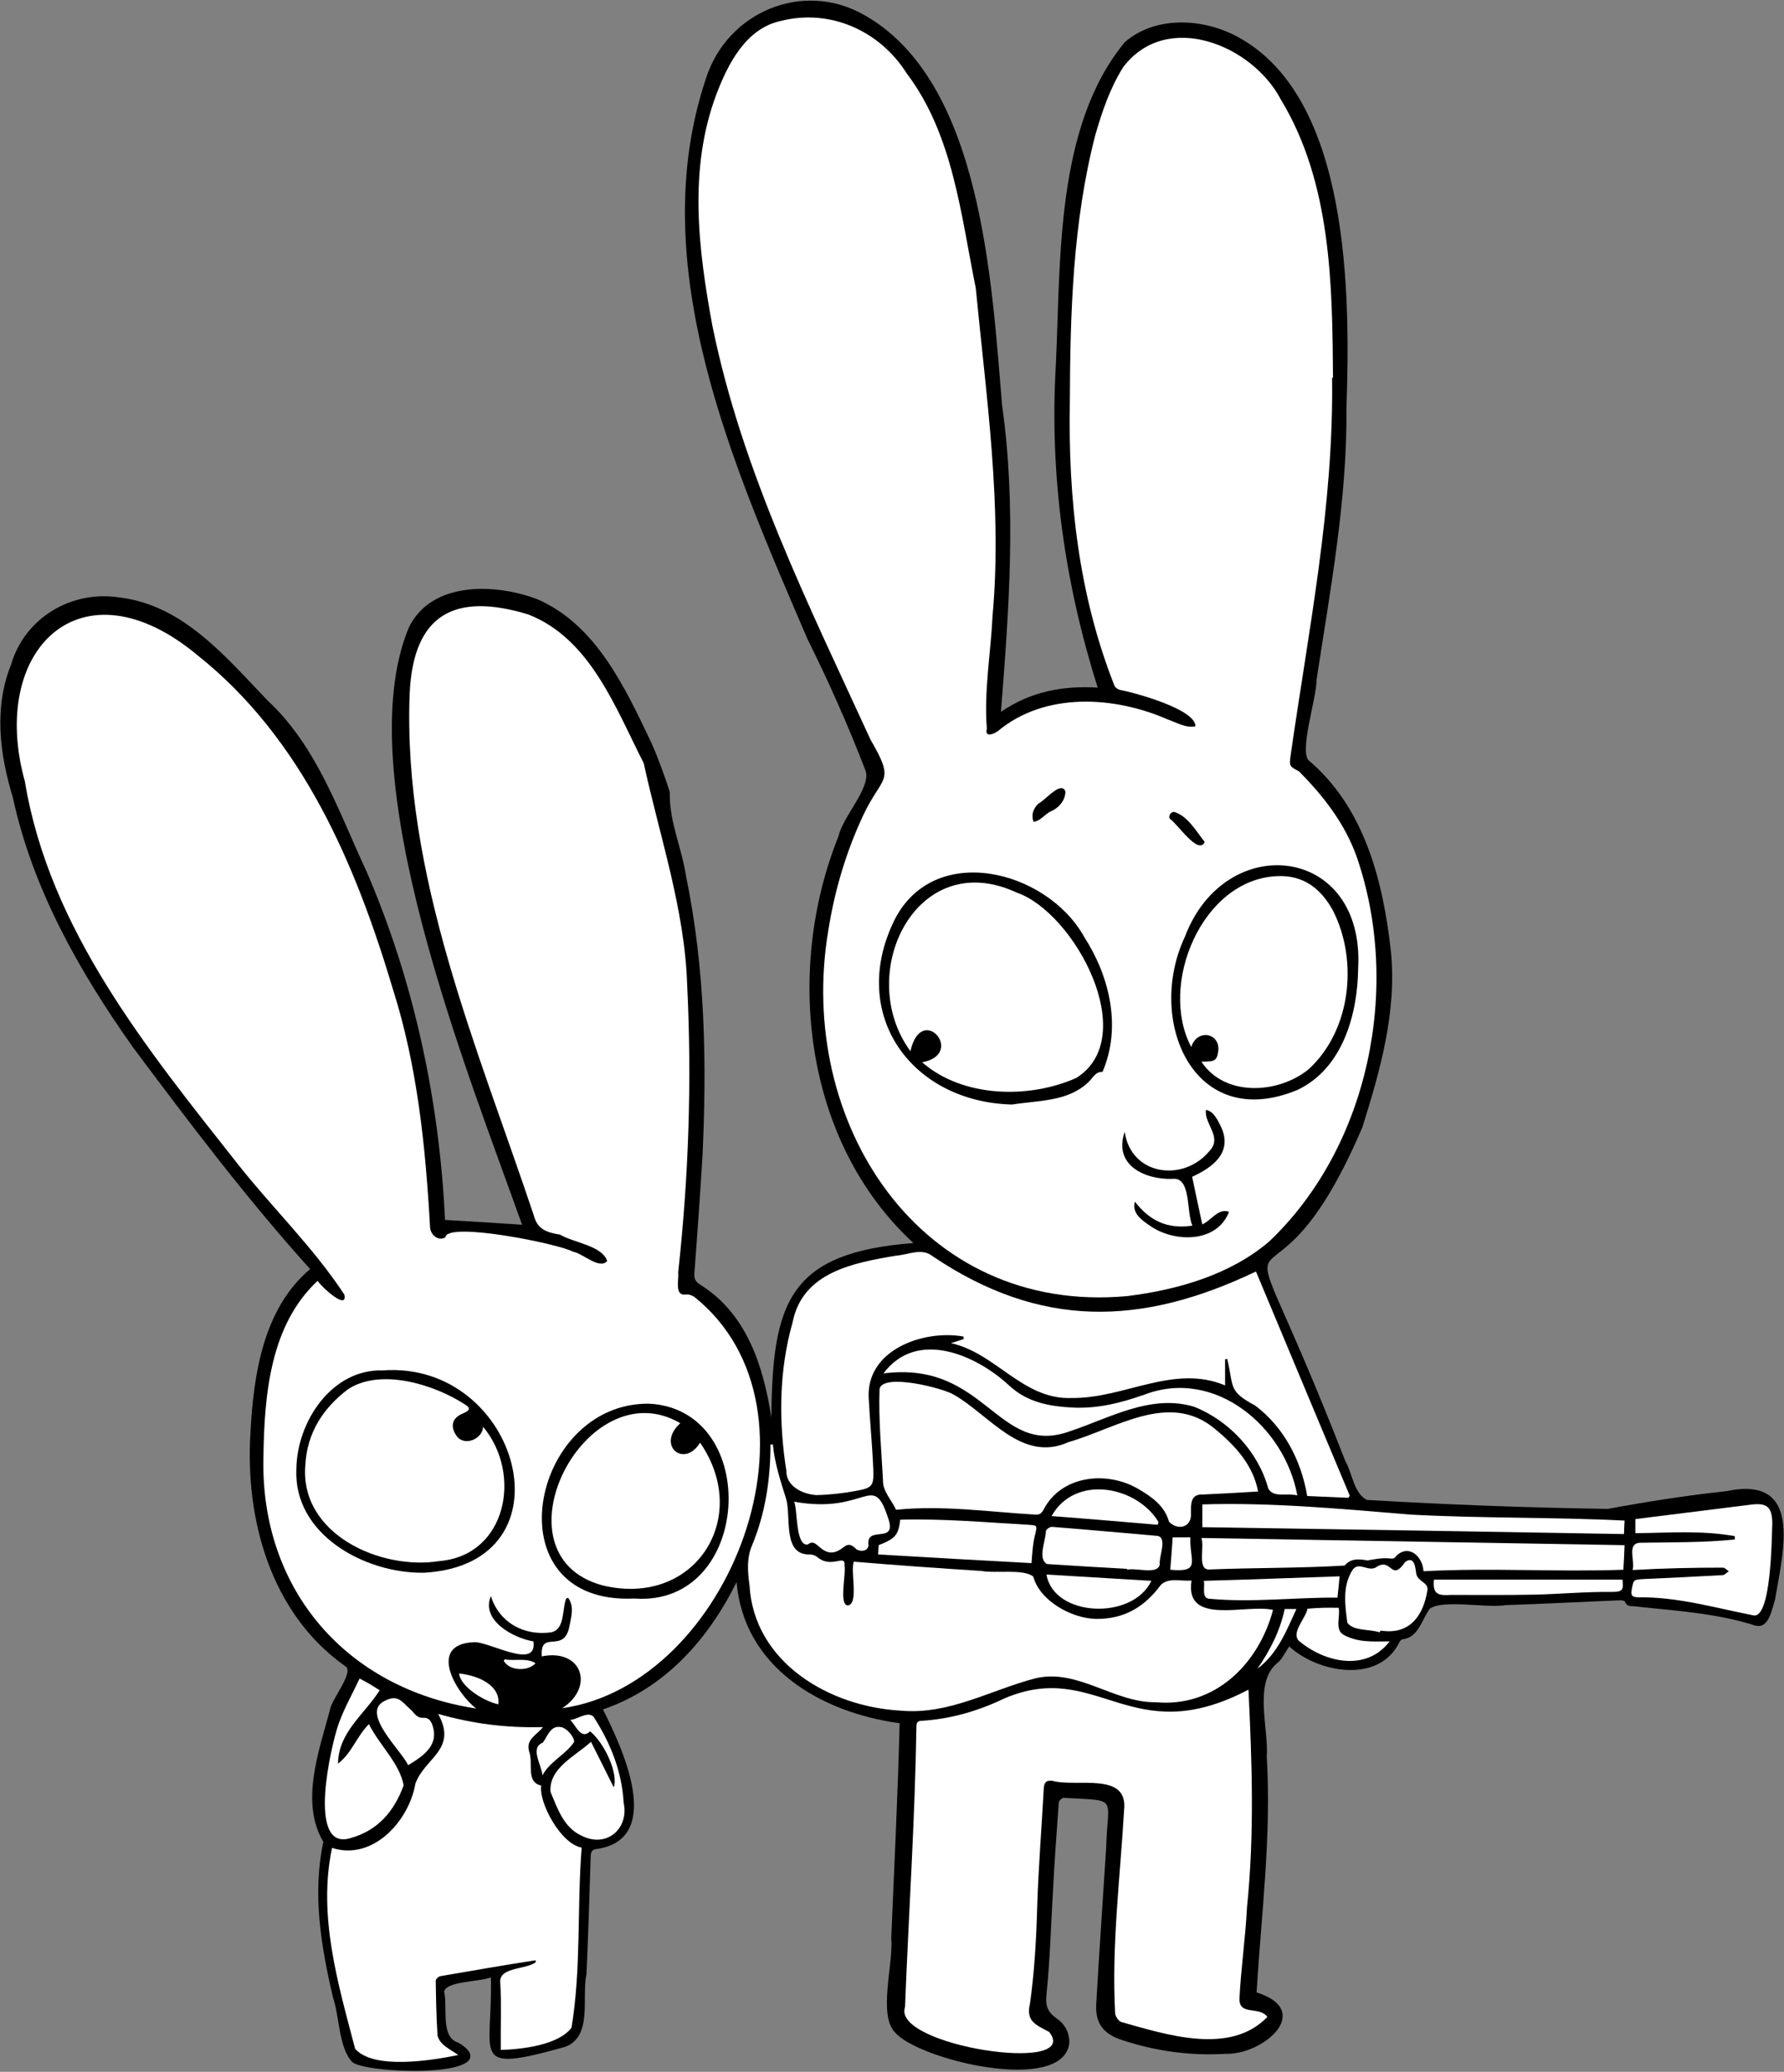 <?xml version="1.0" encoding="utf-8"?>
<!-- Generator: Adobe Illustrator 26.0.0, SVG Export Plug-In . SVG Version: 6.00 Build 0)  -->
<svg version="1.1" id="Capa_1" xmlns="http://www.w3.org/2000/svg" xmlns:xlink="http://www.w3.org/1999/xlink" x="0px" y="0px"
	 viewBox="0 0 595.3 691.2" style="enable-background:new 0 0 595.3 691.2;" xml:space="preserve">
<rect x="0" y="0" width="595.3" height="691.2" fill="#808080" stroke="none"/>
<style type="text/css">
	.st0{fill:#FFFFFF;}
</style>
<g>
	<path d="M148.5,407c8.6,0.5,17,1,25.7,1.6c-17.7-50-58.3-149.8-37.8-199.2c7.5-15.5,28.6-14.8,42.6-9.6
		c19.9,8.4,29.6,29.7,38.4,48.1c2.3,5.2,4.3,10.8,6.1,16.3c-0.3,9.7,4,18.6,5.4,28c6.4,30.9,7,62.3,5.5,93.7
		c-0.8,13-1.7,25.9-2.7,38.9c-0.1,1.8,0.3,2.7,1.8,3.7c15.7,9.7,21.2,27.2,23.9,44.4c0.3-38.7,6-55,47.4-58.2
		c-36.6-33.7-43-91-25-135.7c1.4-6.5,10.7-16,9.1-21.7c-5.8-15.1-12.3-29.7-19.5-44.2c-24.5-57.2-54.8-124.6-33.8-187
		C242.7,4,267.8-6.6,288.2,4.9c39.6,22.1,42.7,89.6,46.2,130.4c4.8,34.1,2.3,68-0.4,102.2c9.9-6.8,20.7-8.8,32.3-8.1
		c-11-34.7-16.1-70.8-14-107.1c1.7-35-0.3-79.9,23-108.2c10.3-9,26.3-8,37.7-1.8c37.5,20.2,37.6,85.9,36.3,123.5
		c0.3,30.7-5.4,60.9-10,91.1c0.1,5.8-5.8,23.5-2.6,26.8c18.6,15.7,24.8,40.2,27.4,63.4c2.1,20.2-3.5,39.9-9.5,59
		c-33.8,79.2-47.5,4-5.7,111.3c2.4,4.1,2.8,10.8,7.2,13c26.8,1.6,53.6,2.6,80.4,3c13-2.4,26.3-4.5,39.5-5.9
		c25.9-5.5,19,20.1,16.3,36.2c-1.1,3.3-2,9.9-6.7,8.6c-13.1-4.2-26.7-4.9-40.2-6.4c-1.3-0.1-2.6,0.1-3.2-1.6
		c-0.1-0.3-1.1-0.4-1.6-0.4c-12.7,0.5-25.4,1.2-38.1,1.6c-6.5,1.1-20.9-2-25.4,1.2c-2.7,3.7-3.8,9.6-9,10.2c-0.4,0-0.9,0.5-1.1,0.9
		c-6.8,14.1-27.2,10.3-36.8,1.5c-1.4,2-2.4,4.4-4.2,5.7c-7.7,6.6-2.6,21.9-3.3,31.1c1.6,26.2-1.8,52.5-3.4,78.6
		c19.3,6.1,2.3,20.9-10.4,20.5c-11.8,0.7-23.3-0.9-34.5-4.6c-6.2-2-9-5.6-8.6-12.1c1-17.3,2.2-34.6,3.3-51.9
		c0.5-17.7,4.4-15.7-14.2-16.8c-0.5,0-1.6,1-1.6,1.6c-0.7,9.6-1.4,19.2-1.9,28.8c-0.7,11.7-1,23.5-2.2,35.2c-0.4,3.8,0.4,5.9,3.4,8
		c2.8,1.9,4.4,4.9,4.2,8.4c-2.4,16.9-50.1,5.5-58.1-3.7c-5.8-5.8-0.5-23.1-1.3-31.5c1-23.7,2.2-48.1,2.8-71.7
		c-26.1-3.5-52-18.5-54.4-47.1c-9.6,19.4-24.1,35.5-44.6,42.5c6.4,12.7,20.5,42.8-1.6,46.5c-2,0.1-2.4,0.8-2.5,2.6
		c-0.4,13.1-0.8,26.1-1.4,39.2c-1.7,7.8,2.2,20.9-7.2,24.3c-32.3,9-24,3.3-24.7-23.2c-3.7,1.5-14.7,1.2-15.6,4.7
		c1.2,4.9-1.1,14.1,3.8,16.7c1.5,0.5,2.9,1.6,4.1,2.8c7.4,9.4-34.6,7.8-38.6,4c-4.5-4.8-4.2-15.2-6.4-21.6
		c-4-17.1-6.9-34.5-3.2-51.8c-7.8-13.1-1.5-30.3,2.2-44c0.4-3.5,8.5-13,5-14.7c-24.8-17.6-33.4-49-31.5-78.1
		c1-19.2,4.3-41.2,19.9-54.3c-21.2-23.5-40.3-48.8-59.2-74.1c-17.9-25.3-33.4-52.7-40-83.2c-4.4-14.5-6.4-29.9-0.6-44.4
		c4.6-15.6,20.1-24.8,36-22.4c21.5,2.5,35.6,19.9,49.7,34.5c16.4,15.3,23.6,37,32.9,56.9C138.2,327.6,146.6,367,148.5,407z"/>
	<path class="st0" d="M444.5,126c0.6,42.5-7.8,83.9-13.8,125.8c-0.5,3.7-0.6,3.8,2.7,5.5c8.2,8.2,15.5,17.6,19.4,28.8
		c14.8,43.1,4.1,96.4-29.3,128.1c-13,11.1-30.5,16.1-47.3,18.2c-69.4,6.4-110.6-58.2-99.8-122c2.1-13.3,5.9-26.1,11.6-38.3
		c6.4-13.7,11-10.7,2.5-25.3c-20.5-44.7-43-89.7-52.8-138.2c-4.7-25.5-8-52.1,1.3-77c3.9-10.3,9.9-22.1,21.5-24.6
		c16.4-4.2,33,3.2,42,17.4c15.6,20.6,18.1,47.2,23.1,71.7c3.5,36.4,8.9,72.8,5.6,109.4c-0.6,12.5-2.9,25.1-1.9,37.6
		c-0.8,3.1,2.3,1.8,3.7,0.8c15.7-13.1,38.8-11.7,56.6-3.9c2.9,1,6.2,3,9.3,2.3c0.1-5.6-19.8-11.1-25-12.1c-0.7-0.1-1.8-0.8-2-1.4
		c-12-30.3-15.5-62.4-14.9-94.8c0.1-29.8,1-60,8.5-89c2.3-7.9,4.9-15.6,9.3-22.6c14.5-19.1,43.1-7.4,52.6,10.8
		c16.8,27.7,17.2,61.5,17.4,93C444.8,126,444.6,126,444.5,126z M337.7,368.5c8.7-1.4,18.6-0.9,25.4-7.4c1.5-1.3,2.3-3.6,4.8-3.5
		c6.4-14.9,2.4-31.8-6.1-45c-12.5-22.5-50.6-32.1-63.6-5.1C283.3,338.6,304.1,367.6,337.7,368.5z M453.2,323.1
		c2.3-41.2-44.3-46.3-57.8-10.6c-13.1,27.8,2.8,65.6,37.6,51.1C447.9,356.5,453,338.7,453.2,323.1z M397.9,408.9
		c-8.5,1.3-14.4-1.8-19.2-8c-1.1,3.8,2.3,6.2,5,8c8,5.7,22.4,5.9,26.4-4.6c-3.4-1.4-5.9,2.8-8.9,4.2c-1.2-5.5-2.3-10.6-3.4-15.9
		c6.8-3.1,13.3-7.9,9.9-16.1c-1.1-2.2-2.5-5.8-5.3-6.2c-0.6,4.8,5.7,9.1,1.1,13.8c-8.7,10.4-26.1,8.1-28.2-6.5
		c-3.9,11.3,7,16,15.9,15.7C397.6,392.5,395.8,404.5,397.9,408.9z M355.5,264c-1.5-3.6-6.8,3.1-9,4.1c-1.7,1.6-2.5,3.8-1.6,6.1
		c2.4-0.4,3.6-2.4,5.5-3.4C353.2,269.7,355.6,267,355.5,264z M402,280.9c-2.8-3.5-5.6-8.6-10.1-10c-1.2-0.2-2.2,1.4-1.5,2.3
		C392.9,274.8,399.9,285.5,402,280.9z"/>
	<path class="st0" d="M188.9,533.4c-1.4,3.6-0.3,10.3-5.1,11.2c-9.1,1.2-17.2-3.3-20-12.1c-3.4,8.1,7.5,14,14.2,15.1
		c1.4,10-15.3-0.4-20.2,0.3c-15.1,0.8-5.7,16.9,1.1,22.1c-43.3-6.6-72-39.7-71-83.7c0.3-20.6,2.1-44.1,18.1-59
		c1,1.8,10.1,10.2,8.9,4.6c-10.3-15.7-24-28.9-35.6-43.6c-30.2-38.3-62.8-78.1-71-127.6c-12.2-43.8,18.7-74.5,57.6-42.1
		c35.1,27.9,52.8,69.8,65.3,111.7c8.1,25.6,10.8,52.3,12.3,79c0.1,2.8,2.9,4.9,5.1,3.5c0.5-5.4,38.1,2.2,42.6,4.8
		c3.2,0.5,8.9,6.1,11.4,3.1c-1.7-5.2-11.3-6.1-15.7-8.8c-4.4-0.7-7.6-1.7-8.8-6.5c-18.9-56.4-43.7-113.4-41.4-174
		c1.2-26.5,15-33.9,39.6-26.4c20.7,8.1,29.1,31.2,38.5,49.6c5.3,24.4,13.7,48.7,14.5,74c1.6,32.1,0.5,64-3,95.9
		c0.3,2.4-1.3,7.8,2.4,7.4c0.9-0.2,2.1,0.2,2.9,0.7c47.1,37.5,12.1,129.3-44,137.3c11-7.2,6.5-20-6.8-17.3c-0.7-9.2,7.4-0.6,9.2-10
		c0.6-3.1,1.7-6.7-0.4-9.5C189.3,533.1,189.1,533.2,188.9,533.4z M141.5,524.7c50.8-2.9,31.8-70.9-13.8-67.5
		c-17-0.5-28.6,17.1-28.8,32.8C97.8,511.9,121.7,525,141.5,524.7z M211.7,533.3c39.2,2.9,42.7-62.9,5-65
		C176.8,467.7,163.5,535.6,211.7,533.3z"/>
	<path class="st0" d="M416.6,563.7c1.2,24.6,2,48.4-0.5,72.7c-0.5,10.1-2,20.2-2.5,30.3c-0.2,6,6.6,2.4,9.3,6.2
		c-12.4,12.9-33.7,5.9-48.7,1.7c-1-0.3-2.1-2-2.1-3.1c-1.2-22.7,1.7-45.1,3-67.7c1.4-12.9-16-7.4-24-9.7c-1.9-0.2-2.7,0.5-2.8,2.5
		c-0.7,13.2-1.8,26.4-2.2,39.6c-0.3,10.8-0.9,21.5-2.4,32.2c-1.4,5.9,1.7,7,6.4,9.5c11.2,14.3-52.7,4.6-48.1-8.3
		c1.2-31.1,3.3-62.2,3.8-93.4c0-1.1,0.1-2.1,1.7-2.1c9.8-0.6,19-3.3,27.7-7.5C366.4,553.4,377.2,584.4,416.6,563.7z"/>
	<path class="st0" d="M178.7,654c-10.6,1.6-21.2,3.5-31.8,5.3c-0.6,0.1-1.5,1-1.5,1.5c0.1,6.1,0.2,12.2,0.6,18.3
		c0.9,3.3,3.9,4.3,6.9,6.5c-8.7,1.8-28.3,5-34.4-2.1c-5.7-21.7-12.5-44.4-7.7-67c13.6,4.4,25.7-9,27.8-21.4
		c3.1-8.7,14.2-11.4,7.6-23.3c11.7,3.3,22.5,4.7,35,4.4c-2.5,3-5.8,4.1-4.6,8.3c1.4,3.8-1.2,10.1,4,11.2
		c-0.9,5.6,6.5,19.5,13.5,20.7c-1.6,19.9-0.1,40.3-3.4,60.1c-4.4,5.8-16.5,7.2-23.6,7.4c-0.1-7.9,0.3-15.3-0.2-23
		c0.2-4.7,8.8-3.8,11.9-6.3C178.8,654.4,178.7,654.2,178.7,654z"/>
	<path class="st0" d="M449.9,499.7c-4.6-0.2-9.1-0.4-13.7-0.6c-2-11.9-7.8-23-17.4-30.2c-9.2-4.9-7-6.3-9.3-15.5
		c-0.2,0-0.5,0-0.7,0.1c0,2.8,0,5.7,0,8.7c-17.2-7.2-33.6,4.4-51.1,4.2c-16.4,0.7-25.3-15-40.4-18.3c1.6-0.5,3-0.9,4.3-1.4
		c0-0.3-0.1-0.5-0.1-0.8c-13.4-2.4-32.8,4.5-31.6,20.9c0.4,7.7,1.2,15.6,1.5,23.3c0.2,5.6-0.2,6.3-5.8,7.3
		c-4.3,0.8-8.8,1.3-13.2,1.4c-4.5-0.3-10.1-2.9-10-8.1c-2.6-16.5-2.5-33.4,2.1-49.6c3.3-16.7,20.3-19.8,34.6-22.2
		c4.1-0.3,8.5-2.7,12.1,0.2c35.9,24.2,69.6,23.4,107.9,5.1c10.4,24.8,20.8,49.8,31.3,74.8C450.3,499.2,450.1,499.4,449.9,499.7z"/>
	<path class="st0" d="M257.9,481.9c0.6,6.4,2.6,12.3,4.5,18.4c1.6,6.1-1.3,18.6,7.9,18.3c0.7,0,1.6,0.3,2.2,0.7c5,4.4,9.7-1.2,9.3,3
		c0.6,2.7-1.9,12.9,1,13.3c3.9-0.2,0.9-11.4,2.1-14.6c14.3,1.2,28.4,2.2,42.6,3.1c4.6,0.9,14.1-0.8,17.3,1.9
		c2.1,7.9,12.5,13.9,20.9,14.1c9.6,0.1,16.3-4.1,21.7-11.4c2.7-2.5,6.7-1.1,10.2-1.4c-2.4,15.3,18.3,7.7,27.2,9.8
		c-4.8,18.1-19.5,32.6-39.1,30.8c-14,0.2-26-11.3-40.1-8c-15.1,3.9-28.9,12.3-45.1,10.8c-23.7-1.3-48.9-16-50.4-41.8
		c-0.6-4.4-1-8.9,0.8-13.2c4.5-10.8,6.2-22.2,6.2-33.8C257.7,481.9,257.8,481.9,257.9,481.9z"/>
	<path class="st0" d="M299,503.7c-1.3-2.9-3.8-5.5-4.3-8.6c-0.5-10.5-1.6-21.2-1.2-31.8c1.4-5.2,20.7-0.3,24.6,1.9
		c12.1,6.8,22.8,23,38.5,15.9c15.8-4.5,33.6-17.1,48.8-4.4c6.7,5.5,12.8,12.1,14.4,20.9c-6.2,0.4-12.3,0.7-18.4,1
		c-4.1-0.2-4,3-4,6.2c0.4,4.7-4.3,6-7.3,2.9c-1.5-5.3-5.6-8.2-10-10.8c-10.4-6.3-25.9-4.9-31.9,6.8c-0.7,1.3-1.4,1.7-2.8,1.6
		C330,504.4,314.4,502.1,299,503.7z"/>
	<path class="st0" d="M544.8,523.8c0.8-3.3-1.9-8.6,2.2-9.1c10.6-0.2,21.4,0,31.9-1.1c0-0.4,0-0.8,0-1.1c-10.9-2-22-1.1-33.2-1
		c0-1.6,0-3.1,0-4.7c12.9-1.6,25.6-3.2,38.4-4.8c5.4-0.7,7.2,0.6,7.3,6.1c-0.2,4.7-0.3,32.3-6.4,30.8c-12.8-2.5-25.3-6.2-38.4-6
		c-1.9-0.1-2.5-0.5-2.1-2.6c0.6-3.3,0.5-3.3,4-3.5c8.8-0.4,17.6-0.8,26.3-1.3c0.7,0,1.4-0.9,2.1-1.3c-0.7-0.4-1.3-1.2-2-1.2
		C564.7,523,555.2,523.2,544.8,523.8z"/>
	<path class="st0" d="M542.1,515.5c-0.1,2.5-0.2,5.2-0.4,8.2c-22.2,0.8-44.3-0.7-66.7,0.5c-0.2-4.7-4.7-9.2-9-5.2
		c-0.8,1.2-1.4,1-2.6,0.9c-2.2-0.2-4.9,0.3-7.1,0.7c-2.8-0.5-5.5-0.8-7.6,1.7c-14.8,0.9-30,0.7-44.9,1.3c-4.5,0.5-1.8-7.3-2.9-10.5
		C448.1,513.9,494.9,514.7,542.1,515.5z"/>
	<path class="st0" d="M432.9,498.9c-3.8-0.9-7.9,0.9-9.7-2.3c-3.3-12.2-13.1-22.7-24.8-27.3c-14.5-4.3-28.1,3.8-41.4,8.2
		c-24.2,8.8-28-23.7-62.2-19.3c11.1-14.9,30.9-6.2,41.9,4c6.1,5.7,13.5,7,21.3,7.4c8.4,0.4,16.2-1.6,24.1-4.4
		C405.5,456.4,428.7,476,432.9,498.9z"/>
	<path class="st0" d="M401.2,509.5c0-2.6,0-5,0-7.6c23.2-0.7,46.3,1.5,69.4,3.4c23.8,1.3,47.7,0.8,71.5,2c-0.1,1.4-0.1,2.6-0.2,4.5
		C495.1,511,448.2,510.2,401.2,509.5z"/>
	<path class="st0" d="M126.7,563.9c-5.2,8.2-13.8,14-13.9,24.5c4.7-3.7,6.2-9.1,10.3-13.2c3.5,7,10.2,13,11.6,20.4
		c-3.2,8.8-8.7,15.2-18,17.7c-14.4,4.1-6.2-31.2-3.7-38.2c1.9-5.3,4.6-10,7-15.1C122.6,561.3,124.8,562.7,126.7,563.9z"/>
	<path class="st0" d="M197.2,581.1c2.6,5.1,5,10,7.6,15.2c1.6-4.5-3-14.7-7.9-18.7c-3,3-4.7-1.9-6.6-3.8c2.3-0.1,5.9-3.1,7.8-1
		c5.6,8.7,9.4,18.1,10,28.6c1.9,8.4-5.5,15.4-14.1,11c-5.9-2.7-8-9.1-10.3-14.6C183.1,589.8,192,585.9,197.2,581.1z"/>
	<path class="st0" d="M293,518.6c0.1-1.2,0.1-2.2,0.2-3.1c5.6-2.2,6.6-3.4,7.2-8.5c14.2-0.4,28.6,0.9,42.8,1.7
		c2.9,0.2,2.9,0.2,2.3,2.9c-0.9,3.4-1,6.2-1.3,9.9C327.2,520.6,310.3,519.6,293,518.6z"/>
	<path class="st0" d="M460.4,544.6c-3.4-1.2-8.6-0.3-10.8-3.2c-0.8-5.9-1.7-12.2,1.7-17.6c2.2-3.2,5.5,1.1,8.3-1.2
		c4.9-2.8,4.6,5.3,9.3-1.5c3.1-2.2,3.4,1.9,3.7,4c0.6,2.7,4.2,2.8,3.7,5.5c-1.4,8.7-6.1,14.9-15.6,13.4
		C460.5,544.3,460.4,544.4,460.4,544.6z"/>
	<path class="st0" d="M376.1,523.4c-8.9-0.5-17.8-1-26.7-1.6c-3.3-1.8-0.4-7.8-0.4-11c0.1-0.6,1.4-1.5,2.1-1.4
		c11.7,0.9,23.4,2,35.1,3c3.5,0.6,0.4,7,0.8,9.6c-0.8,3.5-8,0.9-10.9,1.7C376.1,523.6,376.1,523.5,376.1,523.4z"/>
	<path class="st0" d="M265,501c24.6,4.4,26.2-10.7,31.5,5.9c2.7,8.4-7.6,1.8-6.7,8.6c-0.1,2.1-2.8,2.3-4.1,1.3
		c-1.5-1.5-2.6-1.9-4.1-0.7c-3.2,2.5-5.4,2.5-8.4-0.2c-1.2-1-2.1-1.9-3.7-0.6C265.4,515.8,266.2,503.8,265,501z"/>
	<path class="st0" d="M541.4,527c0.4,3.3,0.2,4.1-3.5,4.1c-8.6-0.1-17.1,0.7-25.7,0.9c-9.4,0.2-18.8,0.1-28.2,0.1
		c-4.3,0.3-6-0.4-5.5-5.1C499.4,527,520.4,527,541.4,527z"/>
	<path class="st0" d="M447,525.9c-0.2,2.2-0.4,4.5-0.7,7.1c-14.2-0.1-28.4,1.7-42.5,0.4c-3.1,0-1.6-4-2.1-6
		C416.6,527,431.7,526.4,447,525.9z"/>
	<path class="st0" d="M436.3,536.7c3.5-0.3,6.5-0.4,10.4-0.3c0.6,2.9-1.4,7.2,1.6,9c5,2.7,9.9,2.2,15.4,2.2
		c-7.8,10.3-21.8,7-30.3-0.2C430.8,544.6,435.6,540.1,436.3,536.7z"/>
	<path class="st0" d="M349.2,525.3c11.8,0.7,23.4,1.4,35,2.1C377.9,540.7,351.6,539.5,349.2,525.3z"/>
	<path class="st0" d="M350.9,505.8c7.8-14,28.4-10.1,35.7,2c-0.1,0.3-0.2,0.6-0.3,0.9C374.5,507.7,362.9,506.7,350.9,505.8z"/>
	<path class="st0" d="M136.2,588.9c-2.3-4.9-15.5-17-8.3-21.2c4.9-2.7,5.9-0.2,9.5,3c1.1,1.2,1.9,2.5,3.8,2.4c1.5-0.1,2.4,0.6,3,2.2
		C146.7,582.1,141.5,585.7,136.2,588.9z"/>
	<path class="st0" d="M181,592.3c-0.2-3.4-4.3-9.2,0.1-10.9c1.6-2,2.5-5.9,6.1-5.2c1.7,0.2,4.3,3,4.4,4.9
		C188.9,585.3,183.5,587.6,181,592.3z"/>
	<path class="st0" d="M391.3,512.9c1.9,0,3.8,0,5.9,0c-0.3,7.8,3.8,11.8-6.7,10.8C390.8,520,391.1,516.5,391.3,512.9z"/>
	<path class="st0" d="M166.3,568.6c-4.8-1-12.7-5.9-13.1-10.3C161.7,559.3,167,563.4,166.3,568.6z"/>
	<path class="st0" d="M419.6,556.7c4.2-6.1,7.5-12.5,9.1-19.9c1.1,0,2.3,0,3.9,0C429.2,544.2,426.3,551.7,419.6,556.7z"/>
	<path class="st0" d="M168.4,553.6c3.3,0.6,7.5-0.6,10.3,1.3c-2.4,2.7-8.6,2.7-10.6-0.8C168.1,554,168.3,553.8,168.4,553.6z"/>
	<path class="st0" d="M307.7,354.4c14.7-2.7-0.2-20.2-3.9-3.7c-18.8-25.6,1.8-68.6,35.5-52.9c19.3,6.7,41.5,48.1,19.9,61.8
		C343.3,366.7,321.2,366.2,307.7,354.4z"/>
	<path class="st0" d="M400.9,354.2c4.5,0,5.1-0.3,5.6-3.4c0.9-6-6.9-7.9-9-1.5c-11-20.8,3.6-56,28.7-57c8.8-0.4,14.6,4.2,18.6,11.5
		c8.5,16.7,6,40-8.1,52.9C426.6,365,408.6,366,400.9,354.2z"/>
	<path class="st0" d="M161.2,476c13.2,15.8,7.8,42.9-14.5,44.8c-19.8,3.2-46.9-9.1-44.8-32.2c0.6-10.6,5.9-18.8,14.2-25.1
		c10.9-7.2,28.9-1.6,39.1,5.1c1.9,1.1,1.6,2-0.6,2.9c-3.8,1.5-4.5,4.4-2.2,7.6C154.9,482.6,161,480.2,161.2,476z"/>
	<path class="st0" d="M227,474.8c-8.1,7.4,1.3,15.2,6.6,6.5c17.4,25.2-1.9,55.1-32.6,47.6C163.5,518.7,195.4,456.4,227,474.8z"/>
</g>
</svg>
